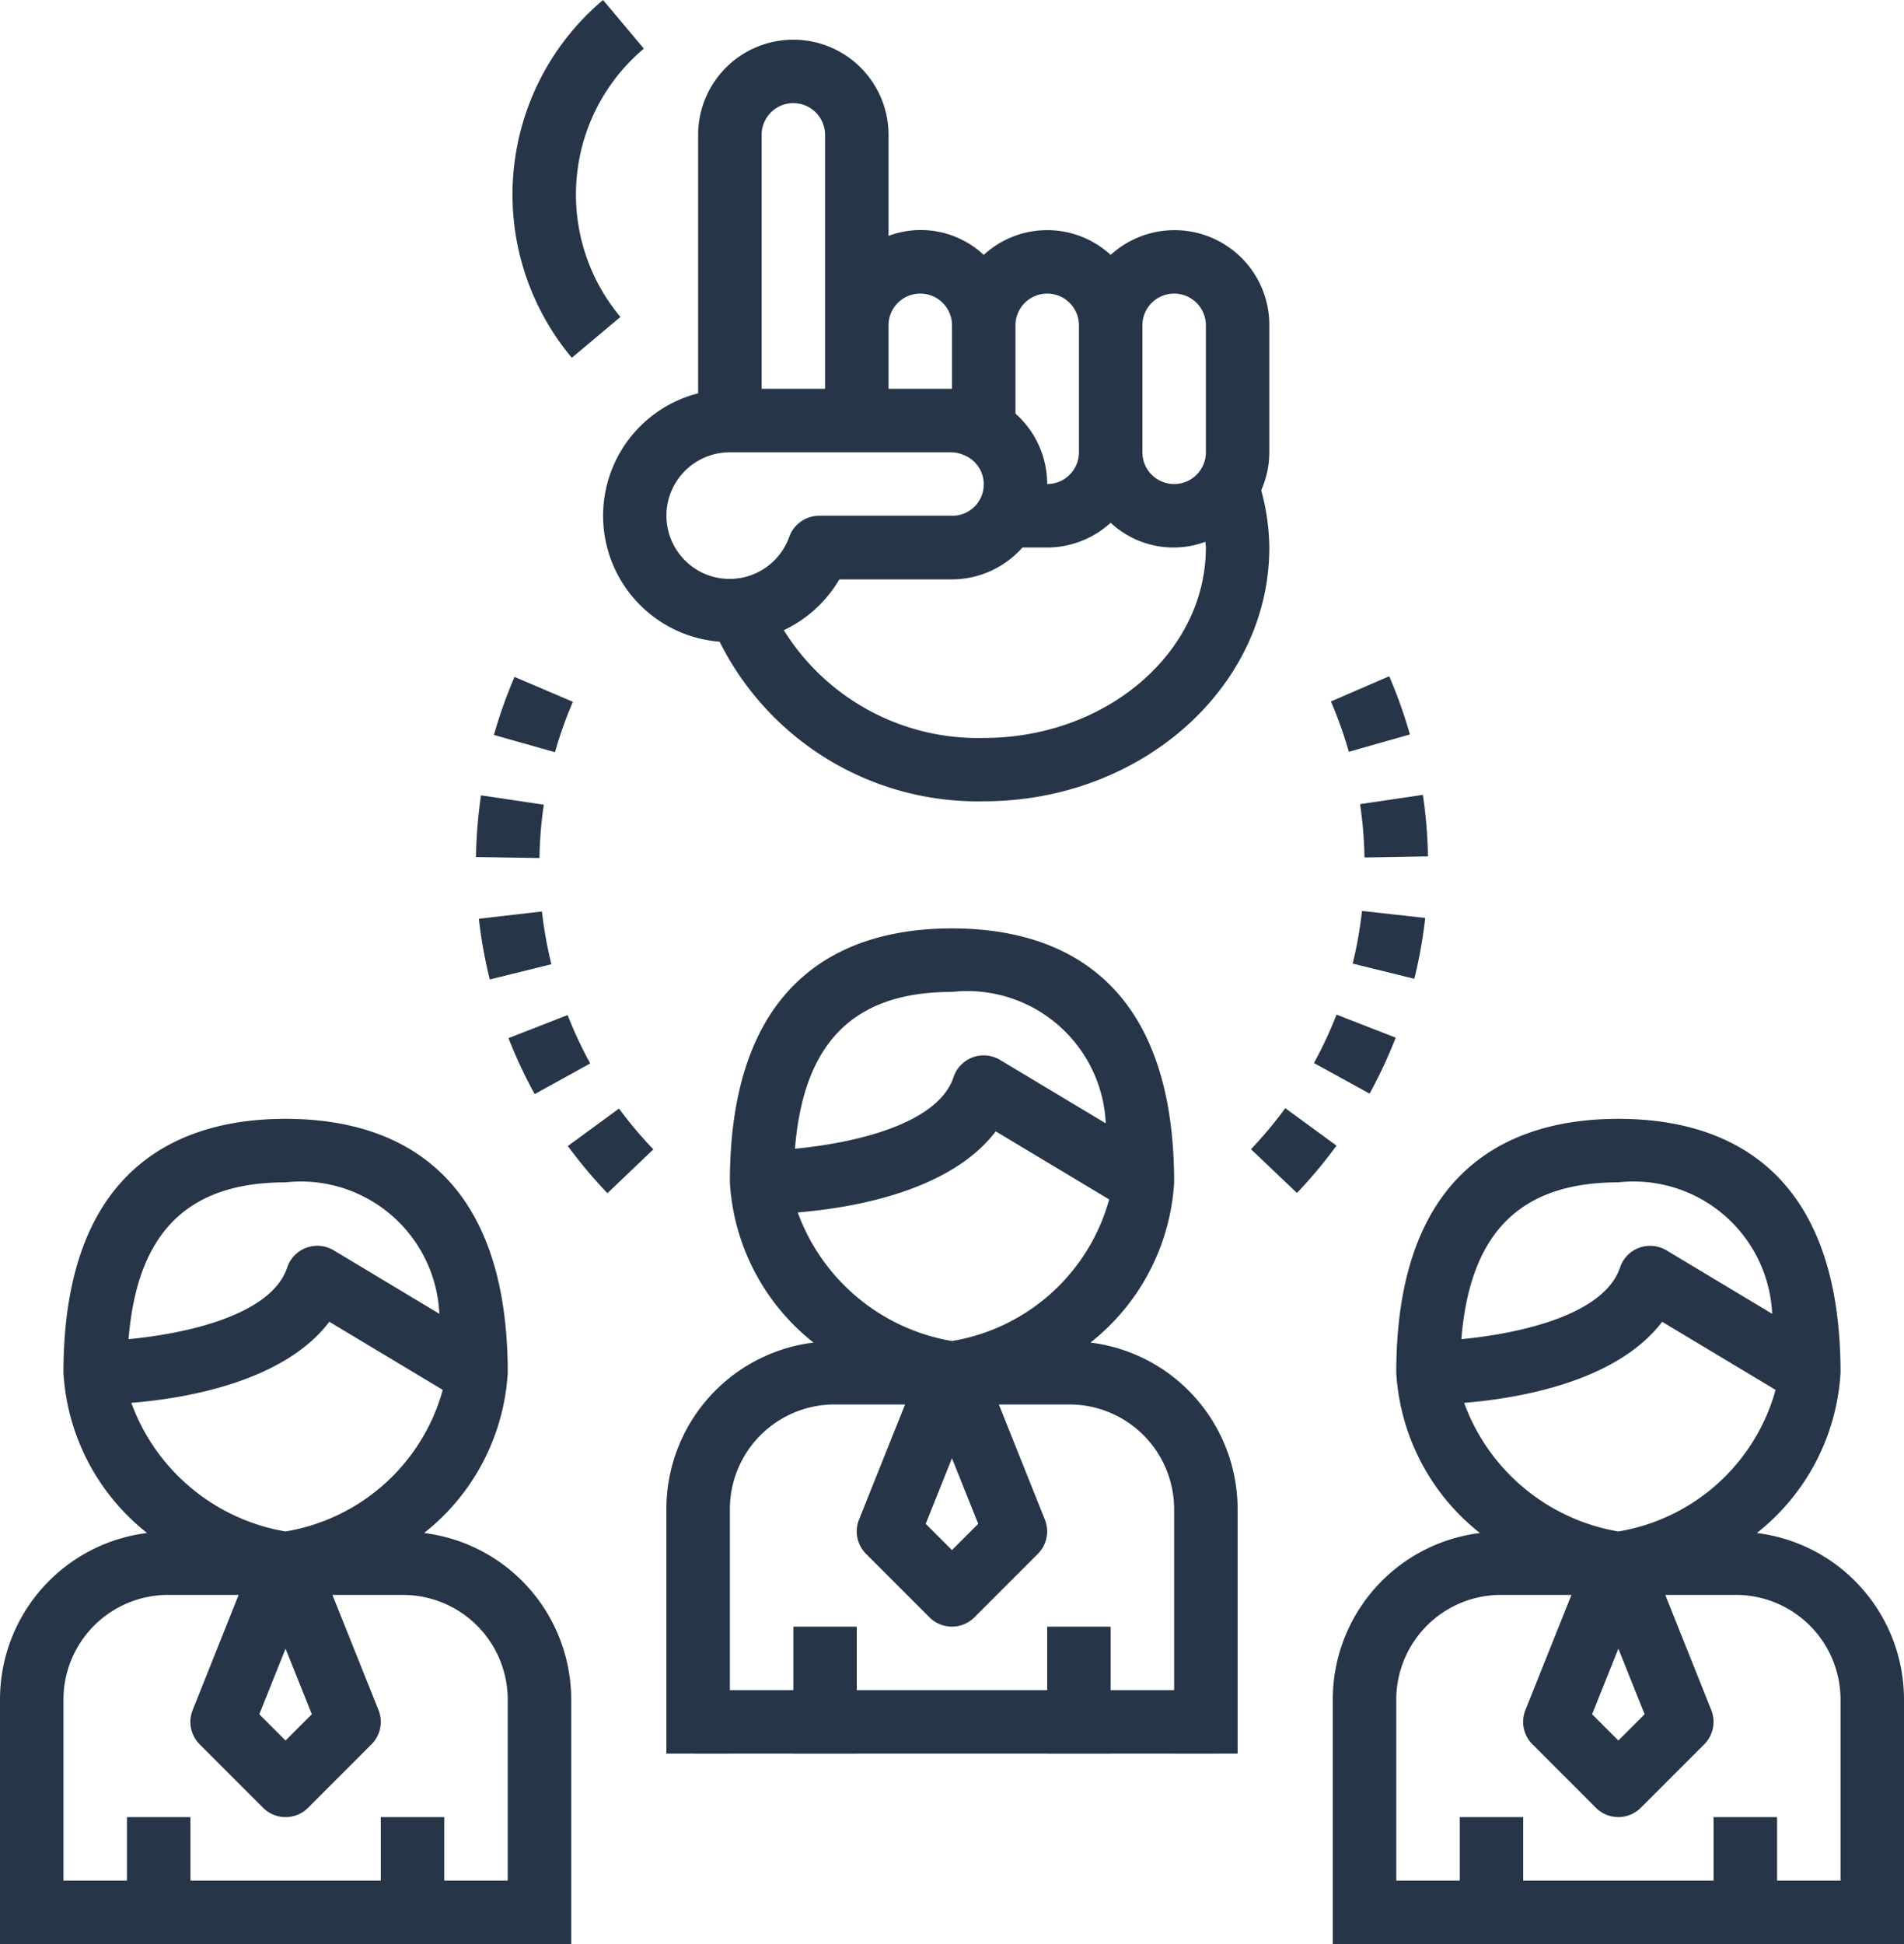 <svg xmlns="http://www.w3.org/2000/svg" width="52.5" height="53.594" viewBox="0 0 52.5 53.594"><g transform="translate(0)"><path d="M13.684,284.155a4.625,4.625,0,0,0-1.991-.737A6.074,6.074,0,0,0,14,279c0-5.785-3.331-7-6.125-7s-6.125,1.215-6.125,7a6.074,6.074,0,0,0,2.307,4.418A4.623,4.623,0,0,0,0,288.012v6.737H1.75v-6.737a2.888,2.888,0,0,1,2.887-2.888H6.58L5.312,288.3a.875.875,0,0,0,.194.944l1.75,1.75a.875.875,0,0,0,1.237,0l1.75-1.75a.875.875,0,0,0,.194-.944l-1.271-3.175h1.945A2.888,2.888,0,0,1,14,288.012v6.737h1.75v-6.737A4.631,4.631,0,0,0,13.684,284.155Zm-10.139-6.08c.237-2.932,1.617-4.324,4.329-4.324a3.824,3.824,0,0,1,4.241,3.624L9.2,275.624a.875.875,0,0,0-1.28.473C7.478,277.426,5.088,277.928,3.545,278.074Zm4.329,11.064-.724-.724.724-1.809.724,1.809Zm0-5.763a5.513,5.513,0,0,1-4.253-3.546c1.5-.123,4.2-.577,5.46-2.235l3.128,1.877A5.418,5.418,0,0,1,7.875,283.375Z" transform="translate(0 -241.156)" fill="#263548"/><rect width="1.75" height="3.5" transform="translate(3.5 50.094)" fill="#263548"/><rect width="1.75" height="3.5" transform="translate(10.5 50.094)" fill="#263548"/><rect width="1.75" height="14.438" transform="translate(0.875 53.594) rotate(-90)" fill="#263548"/><rect width="1.75" height="14.438" transform="translate(37.406 53.594) rotate(-90)" fill="#263548"/><rect width="1.75" height="14.438" transform="translate(19.141 48.344) rotate(-90)" fill="#263548"/><path d="M181.684,236.155a4.625,4.625,0,0,0-1.992-.737A6.074,6.074,0,0,0,182,231c0-5.785-3.331-7-6.125-7s-6.125,1.215-6.125,7a6.074,6.074,0,0,0,2.307,4.418A4.623,4.623,0,0,0,168,240.012v6.737h1.75v-6.737a2.888,2.888,0,0,1,2.888-2.888h1.943l-1.27,3.175a.875.875,0,0,0,.194.944l1.75,1.75a.875.875,0,0,0,1.237,0l1.75-1.75a.875.875,0,0,0,.194-.944l-1.269-3.175h1.945A2.888,2.888,0,0,1,182,240.012v6.737h1.75v-6.737A4.631,4.631,0,0,0,181.684,236.155Zm-10.139-6.08c.237-2.932,1.617-4.324,4.329-4.324a3.824,3.824,0,0,1,4.241,3.624l-2.916-1.75a.875.875,0,0,0-1.28.473C175.478,229.426,173.088,229.928,171.545,230.074Zm4.329,11.064-.724-.724.724-1.809.724,1.809Zm0-5.763a5.513,5.513,0,0,1-4.253-3.546c1.5-.123,4.2-.577,5.46-2.235l3.128,1.877A5.418,5.418,0,0,1,175.875,235.375Z" transform="translate(-149.625 -198.406)" fill="#263548"/><rect width="1.75" height="3.5" transform="translate(21.875 44.844)" fill="#263548"/><rect width="1.75" height="3.5" transform="translate(28.875 44.844)" fill="#263548"/><path d="M349.684,284.155a4.625,4.625,0,0,0-1.992-.737A6.074,6.074,0,0,0,350,279c0-5.785-3.331-7-6.125-7s-6.125,1.215-6.125,7a6.074,6.074,0,0,0,2.307,4.418A4.623,4.623,0,0,0,336,288.012v6.737h1.75v-6.737a2.888,2.888,0,0,1,2.888-2.888h1.943l-1.27,3.175a.875.875,0,0,0,.194.944l1.75,1.75a.875.875,0,0,0,1.237,0l1.75-1.75a.875.875,0,0,0,.194-.944l-1.269-3.175h1.945A2.888,2.888,0,0,1,350,288.012v6.737h1.75v-6.737A4.632,4.632,0,0,0,349.684,284.155Zm-10.139-6.08c.237-2.932,1.617-4.324,4.329-4.324a3.824,3.824,0,0,1,4.241,3.624l-2.915-1.75a.875.875,0,0,0-1.28.473C343.478,277.426,341.088,277.928,339.545,278.074Zm4.329,11.064-.724-.724.724-1.809.724,1.809Zm0-5.763a5.513,5.513,0,0,1-4.253-3.546c1.5-.123,4.2-.577,5.46-2.235l3.128,1.877A5.418,5.418,0,0,1,343.875,283.375Z" transform="translate(-299.25 -241.156)" fill="#263548"/><rect width="1.75" height="3.5" transform="translate(40.25 50.094)" fill="#263548"/><rect width="1.75" height="3.5" transform="translate(47.25 50.094)" fill="#263548"/><path d="M170.388,7.875a2.614,2.614,0,0,0-4.375-1.942,2.584,2.584,0,0,0-3.5,0,2.543,2.543,0,0,0-2.625-.525V2.625a2.625,2.625,0,0,0-5.25,0V9.749a3.483,3.483,0,0,0,.592,6.847,7.954,7.954,0,0,0,7.283,4.4c4.342,0,7.875-3.14,7.875-7a6.233,6.233,0,0,0-.224-1.575,2.6,2.6,0,0,0,.224-1.05Zm-7,0a.875.875,0,0,1,1.75,0v3.5a.875.875,0,0,1-.875.875,2.609,2.609,0,0,0-.875-1.943Zm-3.5,0a.875.875,0,0,1,1.75,0v1.75h-1.75Zm-3.5-5.25a.875.875,0,0,1,1.75,0v7h-1.75Zm-1.466,12.14a1.746,1.746,0,0,1,.591-3.39h6.125a.853.853,0,0,1,.279.057.945.945,0,0,1,.118.051.867.867,0,0,1-.4,1.642h-3.661a.875.875,0,0,0-.824.582A1.746,1.746,0,0,1,154.922,14.765Zm7.591,4.485A6.308,6.308,0,0,1,157,16.279a3.512,3.512,0,0,0,1.532-1.4h3.105A2.609,2.609,0,0,0,163.58,14h.683a2.605,2.605,0,0,0,1.75-.683,2.538,2.538,0,0,0,2.612.525c0,.052.013.1.013.157C168.638,16.9,165.89,19.25,162.513,19.25Zm6.125-7.875a.875.875,0,0,1-1.75,0v-3.5a.875.875,0,0,1,1.75,0Z" transform="translate(-135.388 1.094)" fill="#263548"/><path d="M122.459,219.736l-1.739.2a13.234,13.234,0,0,0,.3,1.674l1.7-.42A11.448,11.448,0,0,1,122.459,219.736Z" transform="translate(-107.516 -194.608)" fill="#263548"/><path d="M144.563,269.416l-1.411,1.033a13.2,13.2,0,0,0,1.092,1.3l1.266-1.208A11.529,11.529,0,0,1,144.563,269.416Z" transform="translate(-127.495 -238.855)" fill="#263548"/><path d="M125.081,160.616a13.2,13.2,0,0,0-.569,1.6l1.684.476a11.316,11.316,0,0,1,.493-1.389Z" transform="translate(-110.893 -141.955)" fill="#263548"/><path d="M129.822,245.848l-1.63.636a12.993,12.993,0,0,0,.722,1.543l1.532-.845A11.3,11.3,0,0,1,129.822,245.848Z" transform="translate(-114.171 -217.865)" fill="#263548"/><path d="M120.138,190.5A13.38,13.38,0,0,0,120,192.2l1.75.029a11.458,11.458,0,0,1,.119-1.471Z" transform="translate(-106.875 -168.574)" fill="#263548"/><path d="M344.612,190.336l-1.732.256a11.478,11.478,0,0,1,.122,1.471l1.75-.031A13.263,13.263,0,0,0,344.612,190.336Z" transform="translate(-305.378 -168.424)" fill="#263548"/><path d="M341.265,219.6a11.174,11.174,0,0,1-.257,1.451l1.7.419a13.065,13.065,0,0,0,.3-1.677Z" transform="translate(-303.71 -194.487)" fill="#263548"/><path d="M316.3,269.32a11.586,11.586,0,0,1-.946,1.132l1.268,1.206a13.288,13.288,0,0,0,1.09-1.305Z" transform="translate(-280.86 -238.77)" fill="#263548"/><path d="M337.135,160.456l-1.607.695a11.287,11.287,0,0,1,.494,1.387l1.684-.478A13.062,13.062,0,0,0,337.135,160.456Z" transform="translate(-298.83 -141.813)" fill="#263548"/><path d="M331.871,245.736a11.3,11.3,0,0,1-.623,1.335l1.534.843a12.988,12.988,0,0,0,.72-1.543Z" transform="translate(-295.018 -217.765)" fill="#263548"/><path d="M1.75,0H0A7.008,7.008,0,0,0,7,7V5.25A5.256,5.256,0,0,1,1.75,0Z" transform="matrix(0.643, 0.766, -0.766, 0.643, 16.628, 0)" fill="#263548"/></g></svg>